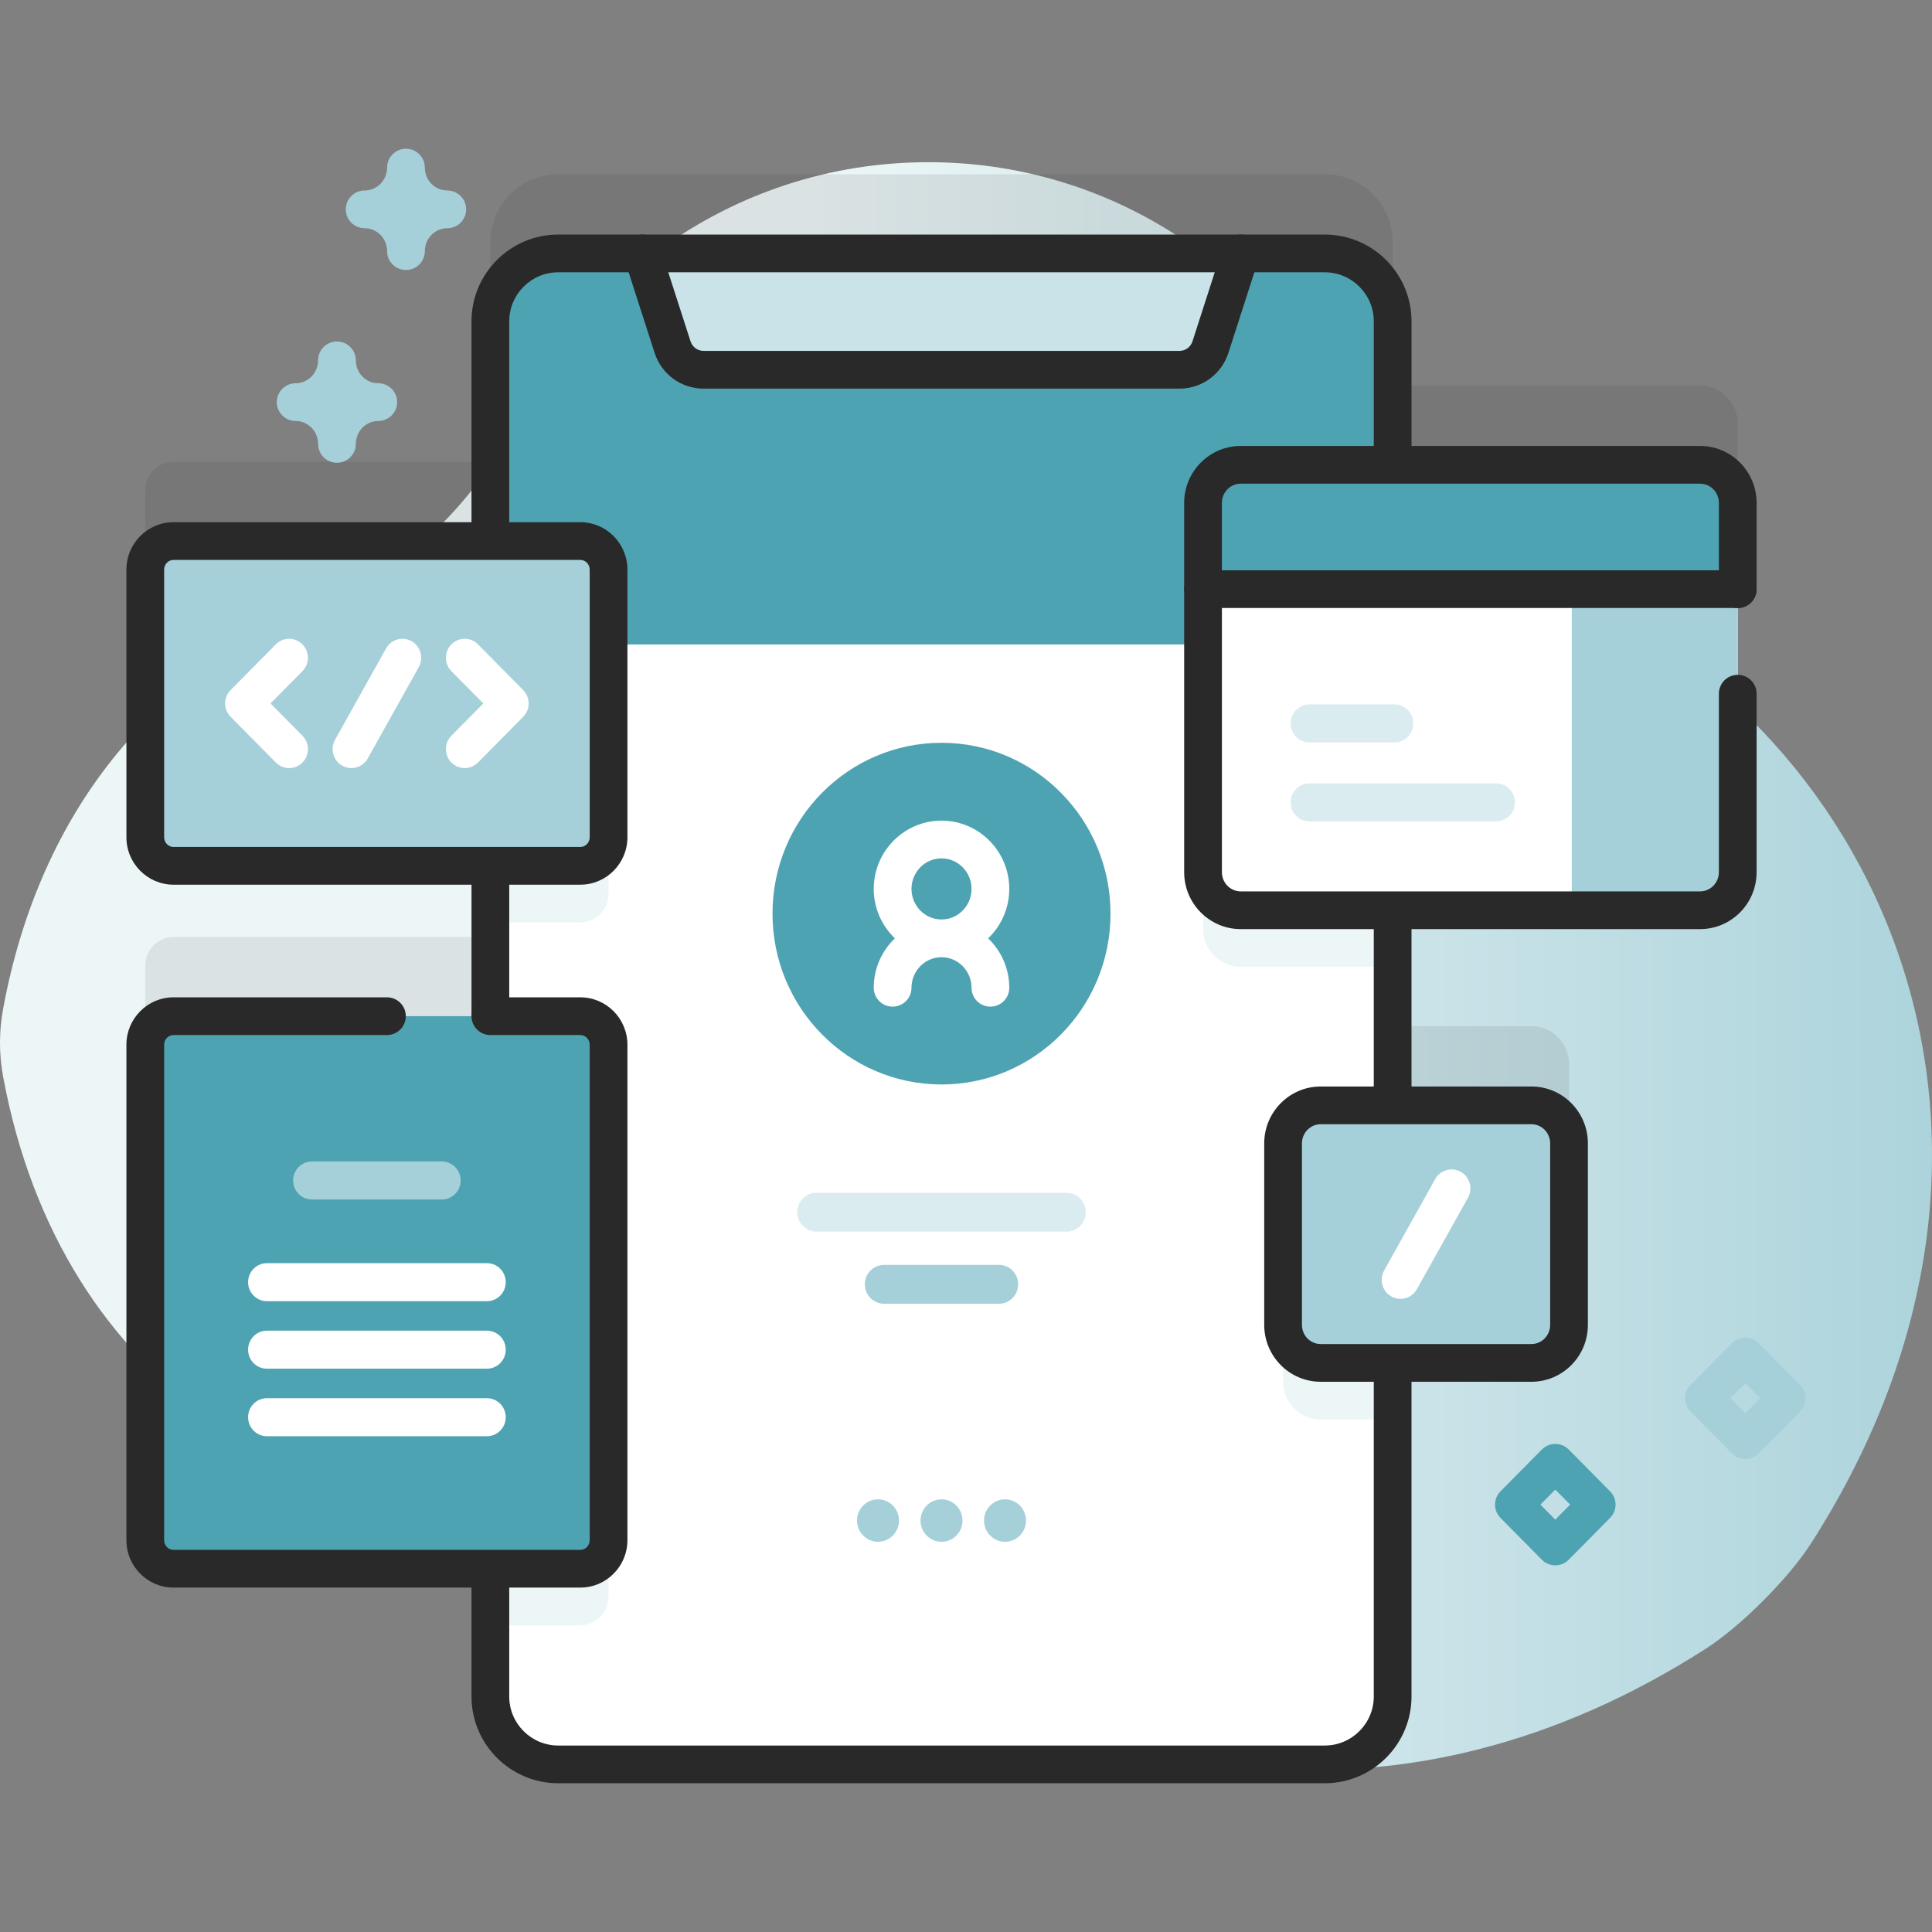 <svg id="Capa_1" enable-background="new 0 0 512 512" height="512" viewBox="0 0 512 512" width="512" xmlns="http://www.w3.org/2000/svg" xmlns:xlink="http://www.w3.org/1999/xlink"><rect x="0" y="0" width="512" height="512" fill="#808080" stroke="none"/><linearGradient id="SVGID_1_" gradientUnits="userSpaceOnUse" x1="215.709" x2="852.345" y1="256.001" y2="256.001"><stop offset=".001" stop-color="#edf6f7"/><stop offset=".511" stop-color="#a6d0d9"/><stop offset="1" stop-color="#4ea3b3"/></linearGradient><path d="m408.228 154.263c-23.697-9.236-43.717-26.089-55.961-48.381-20.59-37.487-60.43-62.898-106.221-62.898-47.53 0-88.646 27.377-108.477 67.219-12.146 24.401-32.814 43.56-58.09 53.761-37.349 15.074-68.703 49.524-78.653 103.382-1.092 5.91-1.108 11.986-.016 17.896 15.448 83.572 82.399 120.435 143.334 110.66 34.126-5.474 68.672 5.909 93.967 29.462 51.434 47.892 133.884 62.907 213.923 11.57 9.377-6.014 21.957-18.634 27.966-28.015 68.967-107.67 17.879-219.714-71.772-254.656z" fill="url(#SVGID_1_)"/><path d="m450.488 102.191h-81.423v-38.029c0-9.936-8.057-17.993-17.993-17.993h-203.126c-9.936 0-17.993 8.057-17.993 17.993v58.232h-83.97c-4.133 0-7.483 3.386-7.483 7.564v70.937c0 4.177 3.35 7.564 7.483 7.564h83.97v39.848h-83.97c-4.133 0-7.483 3.386-7.483 7.564v131.302c0 4.177 3.35 7.564 7.483 7.564h83.97v33.862c0 9.936 8.057 17.993 17.993 17.993h203.126c9.936 0 17.993-8.057 17.993-17.993v-88.407h36.782c5.501 0 9.96-4.507 9.96-10.068v-48.116c0-5.56-4.459-10.068-9.96-10.068h-36.782v-51.709h81.423c5.54 0 10.031-4.491 10.031-10.031v-97.978c0-5.54-4.491-10.031-10.031-10.031z" fill="#292929" opacity=".1"/><path d="m369.065 85.154v364.437c0 9.936-8.057 17.993-17.993 17.993h-203.126c-9.936 0-17.993-8.057-17.993-17.993v-364.437c0-9.936 8.057-17.993 17.993-17.993h203.126c9.936 0 17.993 8.057 17.993 17.993z" fill="#ffffff"/><path d="m369.065 307.923v68.255h-19.073c-5.498 0-9.966-4.508-9.966-10.066v-48.112c0-5.568 4.468-10.076 9.966-10.076h19.073z" fill="#edf6f7"/><path d="m161.271 165.945v70.934c0 4.178-3.349 7.567-7.477 7.567h-23.841v-86.069h23.841c4.129.001 7.477 3.389 7.477 7.568z" fill="#edf6f7"/><path d="m161.271 291.859v131.302c0 4.178-3.349 7.567-7.477 7.567h-23.841v-146.436h23.841c4.129 0 7.477 3.388 7.477 7.567z" fill="#edf6f7"/><path d="m369.065 138.175v118.047h-40.215c-5.538 0-10.036-4.498-10.036-10.036v-97.974c0-5.538 4.498-10.036 10.036-10.036h40.215z" fill="#edf6f7"/><path d="m369.066 170.786v-85.537c0-9.991-8.013-18.09-17.896-18.09h-203.321c-9.884 0-17.896 8.099-17.896 18.09v85.537z" fill="#4ea3b3"/><path d="m320.789 91.966 7.993-24.808h-158.545l7.993 24.808c1.157 3.592 4.47 6.024 8.208 6.024h126.144c3.737 0 7.05-2.431 8.207-6.024z" fill="#c9e3e8"/><g fill="#292929"><path d="m312.582 102.99h-126.144c-5.927 0-11.138-3.814-12.967-9.49l-7.993-24.808c-.847-2.628.598-5.445 3.226-6.292 2.629-.848 5.446.598 6.292 3.226l7.993 24.808c.493 1.529 1.879 2.557 3.449 2.557h126.144c1.57 0 2.956-1.028 3.449-2.558l7.992-24.807c.847-2.628 3.663-4.073 6.292-3.226 2.628.847 4.073 3.664 3.226 6.292l-7.993 24.808c-1.829 5.676-7.04 9.49-12.966 9.49z"/><path d="m351.073 472.582h-203.127c-12.679 0-22.993-10.315-22.993-22.993v-31.254c0-2.761 2.239-5 5-5s5 2.239 5 5v31.254c0 7.165 5.829 12.993 12.993 12.993h203.127c7.165 0 12.993-5.829 12.993-12.993v-86.869c0-2.761 2.239-5 5-5s5 2.239 5 5v86.869c0 12.678-10.314 22.993-22.993 22.993z"/><path d="m369.066 296.335c-2.761 0-5-2.239-5-5v-48c0-2.761 2.239-5 5-5s5 2.239 5 5v48c0 2.761-2.238 5-5 5z"/><path d="m129.953 145.386c-2.761 0-5-2.239-5-5v-55.234c0-12.679 10.314-22.993 22.993-22.993h203.127c12.679 0 22.993 10.314 22.993 22.993v35.85c0 2.761-2.239 5-5 5s-5-2.239-5-5v-35.85c0-7.165-5.829-12.993-12.993-12.993h-203.127c-7.165 0-12.993 5.829-12.993 12.993v55.235c0 2.761-2.239 4.999-5 4.999z"/><path d="m129.953 274.3c-2.761 0-5-2.239-5-5v-36.965c0-2.761 2.239-5 5-5s5 2.239 5 5v36.965c0 2.761-2.239 5-5 5z"/></g><ellipse cx="249.509" cy="242.122" fill="#4ea3b3" rx="44.789" ry="45.274"/><path d="m261.866 248.671c3.441-3.299 5.6-7.945 5.6-13.098 0-9.979-8.056-18.098-17.958-18.098-9.901 0-17.957 8.119-17.957 18.098 0 5.153 2.159 9.799 5.6 13.098-3.441 3.299-5.6 7.945-5.6 13.098 0 2.761 2.239 5 5 5s5-2.239 5-5c0-4.465 3.569-8.098 7.957-8.098s7.958 3.633 7.958 8.098c0 2.761 2.239 5 5 5s5-2.239 5-5c.001-5.153-2.158-9.799-5.6-13.098zm-20.314-13.098c0-4.465 3.569-8.098 7.957-8.098s7.958 3.633 7.958 8.098-3.57 8.098-7.958 8.098-7.957-3.633-7.957-8.098z" fill="#ffffff"/><path d="m282.646 326.398h-66.273c-2.816 0-5.099-2.308-5.099-5.154s2.282-5.154 5.099-5.154h66.273c2.816 0 5.099 2.308 5.099 5.154s-2.283 5.154-5.099 5.154z" fill="#dbecf0"/><path d="m264.731 345.514h-30.442c-2.816 0-5.099-2.308-5.099-5.154s2.282-5.154 5.099-5.154h30.442c2.816 0 5.099 2.308 5.099 5.154-.001 2.846-2.283 5.154-5.099 5.154z" fill="#a6d0d9"/><ellipse cx="266.34" cy="402.961" fill="#a6d0d9" rx="5.564" ry="5.624"/><ellipse cx="249.51" cy="402.961" fill="#a6d0d9" rx="5.564" ry="5.624"/><ellipse cx="232.679" cy="402.961" fill="#a6d0d9" rx="5.564" ry="5.624"/><path d="m405.847 361.184h-55.856c-5.501 0-9.96-4.507-9.96-10.068v-48.116c0-5.56 4.459-10.068 9.96-10.068h55.856c5.501 0 9.96 4.507 9.96 10.068v48.116c0 5.56-4.459 10.068-9.96 10.068z" fill="#a6d0d9"/><path d="m405.847 366.184h-55.856c-8.249 0-14.96-6.759-14.96-15.068v-48.116c0-8.308 6.711-15.067 14.96-15.067h55.856c8.249 0 14.959 6.759 14.959 15.067v48.116c.001 8.309-6.71 15.068-14.959 15.068zm-55.856-68.252c-2.735 0-4.96 2.273-4.96 5.067v48.116c0 2.794 2.225 5.068 4.96 5.068h55.856c2.735 0 4.959-2.273 4.959-5.068v-48.115c0-2.794-2.225-5.067-4.959-5.067h-55.856z" fill="#292929"/><path d="m371.145 344.209c-.83 0-1.67-.21-2.443-.651-2.396-1.367-3.241-4.438-1.888-6.859l13.537-24.233c1.352-2.421 4.39-3.275 6.784-1.908 2.396 1.367 3.241 4.438 1.888 6.859l-13.537 24.233c-.915 1.638-2.603 2.559-4.341 2.559z" fill="#ffffff"/><path d="m153.79 229.451h-107.807c-4.133 0-7.483-3.387-7.483-7.564v-70.937c0-4.178 3.35-7.564 7.483-7.564h107.807c4.133 0 7.483 3.387 7.483 7.564v70.937c0 4.178-3.35 7.564-7.483 7.564z" fill="#a6d0d9"/><path d="m153.791 234.451h-107.808c-6.883 0-12.483-5.636-12.483-12.564v-70.937c0-6.928 5.6-12.564 12.483-12.564h107.808c6.883 0 12.483 5.636 12.483 12.564v70.937c-.001 6.928-5.6 12.564-12.483 12.564zm-107.808-86.065c-1.369 0-2.483 1.15-2.483 2.564v70.937c0 1.414 1.114 2.564 2.483 2.564h107.808c1.369 0 2.483-1.15 2.483-2.564v-70.937c0-1.414-1.114-2.564-2.483-2.564z" fill="#292929"/><path d="m76.625 203.551c-1.273 0-2.547-.491-3.517-1.473l-11.974-12.104c-1.943-1.964-1.943-5.148 0-7.111l11.974-12.104c1.941-1.963 5.093-1.963 7.034 0 1.943 1.964 1.943 5.148 0 7.111l-8.456 8.548 8.456 8.548c1.943 1.964 1.943 5.148 0 7.111-.97.983-2.244 1.474-3.517 1.474z" fill="#ffffff"/><path d="m123.148 169.287c1.273 0 2.547.491 3.517 1.473l11.974 12.104c1.943 1.964 1.943 5.148 0 7.111l-11.974 12.104c-1.941 1.963-5.093 1.963-7.034 0-1.943-1.964-1.943-5.148 0-7.111l8.456-8.548-8.456-8.548c-1.943-1.964-1.943-5.148 0-7.111.971-.983 2.245-1.474 3.517-1.474z" fill="#ffffff"/><path d="m93.121 203.552c-.829 0-1.668-.21-2.441-.651-2.393-1.366-3.237-4.433-1.886-6.851l13.522-24.207c1.35-2.418 4.386-3.271 6.777-1.906 2.393 1.366 3.237 4.433 1.886 6.851l-13.522 24.207c-.914 1.636-2.6 2.557-4.336 2.557z" fill="#ffffff"/><path d="m153.79 415.73h-107.807c-4.133 0-7.483-3.387-7.483-7.564v-131.302c0-4.178 3.35-7.564 7.483-7.564h107.807c4.133 0 7.483 3.387 7.483 7.564v131.302c0 4.177-3.35 7.564-7.483 7.564z" fill="#4ea3b3"/><path d="m153.791 420.73h-107.808c-6.883 0-12.483-5.636-12.483-12.564v-131.302c0-6.928 5.6-12.564 12.483-12.564h56.559c2.761 0 5 2.239 5 5s-2.239 5-5 5h-56.559c-1.369 0-2.483 1.15-2.483 2.564v131.302c0 1.414 1.114 2.564 2.483 2.564h107.808c1.369 0 2.483-1.15 2.483-2.564v-131.302c0-1.414-1.114-2.564-2.483-2.564h-23.838c-2.761 0-5-2.239-5-5s2.239-5 5-5h23.838c6.883 0 12.483 5.636 12.483 12.564v131.302c-.001 6.928-5.6 12.564-12.483 12.564z" fill="#292929"/><path d="m450.488 241.223h-121.64c-5.54 0-10.031-4.491-10.031-10.031v-97.978c0-5.54 4.491-10.031 10.031-10.031h121.64c5.54 0 10.031 4.491 10.031 10.031v97.978c0 5.54-4.491 10.031-10.031 10.031z" fill="#ffffff"/><path d="m450.542 123.183h-34v118.04h34c5.51 0 9.977-4.515 9.977-10.085v-97.87c0-5.57-4.467-10.085-9.977-10.085z" fill="#a6d0d9"/><path d="m460.519 156.128v-22.86c0-5.57-4.467-10.085-9.977-10.085h-121.748c-5.51 0-9.977 4.515-9.977 10.085v22.86z" fill="#4ea3b3"/><path d="m450.542 246.223h-121.748c-8.258 0-14.977-6.767-14.977-15.085v-97.87c0-8.318 6.719-15.085 14.977-15.085h121.748c8.258 0 14.977 6.767 14.977 15.085v22.859c0 2.761-2.239 5-5 5s-5-2.239-5-5v-22.859c0-2.804-2.233-5.085-4.977-5.085h-121.748c-2.744 0-4.977 2.281-4.977 5.085v97.87c0 2.804 2.233 5.085 4.977 5.085h121.748c2.744 0 4.977-2.281 4.977-5.085v-47.302c0-2.761 2.239-5 5-5s5 2.239 5 5v47.302c0 8.318-6.719 15.085-14.977 15.085z" fill="#292929"/><path d="m460.519 161.128h-141.702c-2.761 0-5-2.239-5-5s2.239-5 5-5h141.702c2.761 0 5 2.239 5 5s-2.239 5-5 5z" fill="#292929"/><path d="m396.494 217.676h-49.482c-2.755 0-4.987-2.257-4.987-5.041s2.233-5.041 4.987-5.041h49.482c2.755 0 4.987 2.257 4.987 5.041s-2.233 5.041-4.987 5.041z" fill="#dbecf0"/><path d="m369.557 196.745h-22.545c-2.755 0-4.987-2.257-4.987-5.041s2.233-5.041 4.987-5.041h22.545c2.755 0 4.987 2.257 4.987 5.041s-2.233 5.041-4.987 5.041z" fill="#dbecf0"/><path d="m129.042 344.827h-58.311c-2.753 0-4.984-2.256-4.984-5.038s2.231-5.038 4.984-5.038h58.311c2.753 0 4.984 2.256 4.984 5.038s-2.231 5.038-4.984 5.038z" fill="#ffffff"/><path d="m117.098 317.88h-34.423c-2.753 0-4.984-2.256-4.984-5.038s2.231-5.038 4.984-5.038h34.423c2.753 0 4.984 2.256 4.984 5.038s-2.231 5.038-4.984 5.038z" fill="#a6d0d9"/><path d="m129.042 362.72h-58.311c-2.753 0-4.984-2.256-4.984-5.038s2.231-5.038 4.984-5.038h58.311c2.753 0 4.984 2.256 4.984 5.038 0 2.783-2.231 5.038-4.984 5.038z" fill="#ffffff"/><path d="m129.042 380.614h-58.311c-2.753 0-4.984-2.256-4.984-5.038s2.231-5.038 4.984-5.038h58.311c2.753 0 4.984 2.256 4.984 5.038s-2.231 5.038-4.984 5.038z" fill="#ffffff"/><path d="m462.528 386.63c-1.335 0-2.615-.534-3.555-1.483l-10.972-11.091c-1.927-1.948-1.927-5.085 0-7.033l10.972-11.091c.939-.949 2.219-1.483 3.555-1.483s2.615.534 3.555 1.483l10.972 11.091c1.927 1.948 1.927 5.085 0 7.033l-10.972 11.091c-.94.948-2.22 1.483-3.555 1.483zm-3.939-16.091 3.938 3.981 3.939-3.981-3.939-3.981z" fill="#a6d0d9"/><path d="m412.166 414.832c-1.335 0-2.615-.534-3.555-1.483l-10.972-11.091c-1.927-1.948-1.927-5.085 0-7.033l10.972-11.091c.939-.949 2.219-1.483 3.555-1.483 1.335 0 2.615.534 3.555 1.483l10.972 11.091c1.927 1.948 1.927 5.085 0 7.033l-10.972 11.091c-.94.949-2.22 1.483-3.555 1.483zm-3.939-16.091 3.939 3.981 3.938-3.981-3.938-3.981z" fill="#4ea3b3"/><path d="m89.299 122.632c-2.761 0-5-2.239-5-5 0-3.346-2.668-6.067-5.949-6.067-2.761 0-5-2.239-5-5s2.239-5 5-5c3.28 0 5.949-2.722 5.949-6.067 0-2.761 2.239-5 5-5s5 2.239 5 5c0 3.346 2.668 6.067 5.949 6.067 2.761 0 5 2.239 5 5s-2.239 5-5 5c-3.28 0-5.949 2.722-5.949 6.067 0 2.761-2.239 5-5 5z" fill="#a6d0d9"/><path d="m107.586 71.552c-2.761 0-5-2.239-5-5 0-3.346-2.668-6.067-5.949-6.067-2.761 0-5-2.239-5-5s2.239-5 5-5c3.28 0 5.949-2.722 5.949-6.067 0-2.761 2.239-5 5-5s5 2.239 5 5c0 3.346 2.668 6.067 5.949 6.067 2.761 0 5 2.239 5 5s-2.239 5-5 5c-3.28 0-5.949 2.722-5.949 6.067 0 2.762-2.239 5-5 5z" fill="#a6d0d9"/></svg>
